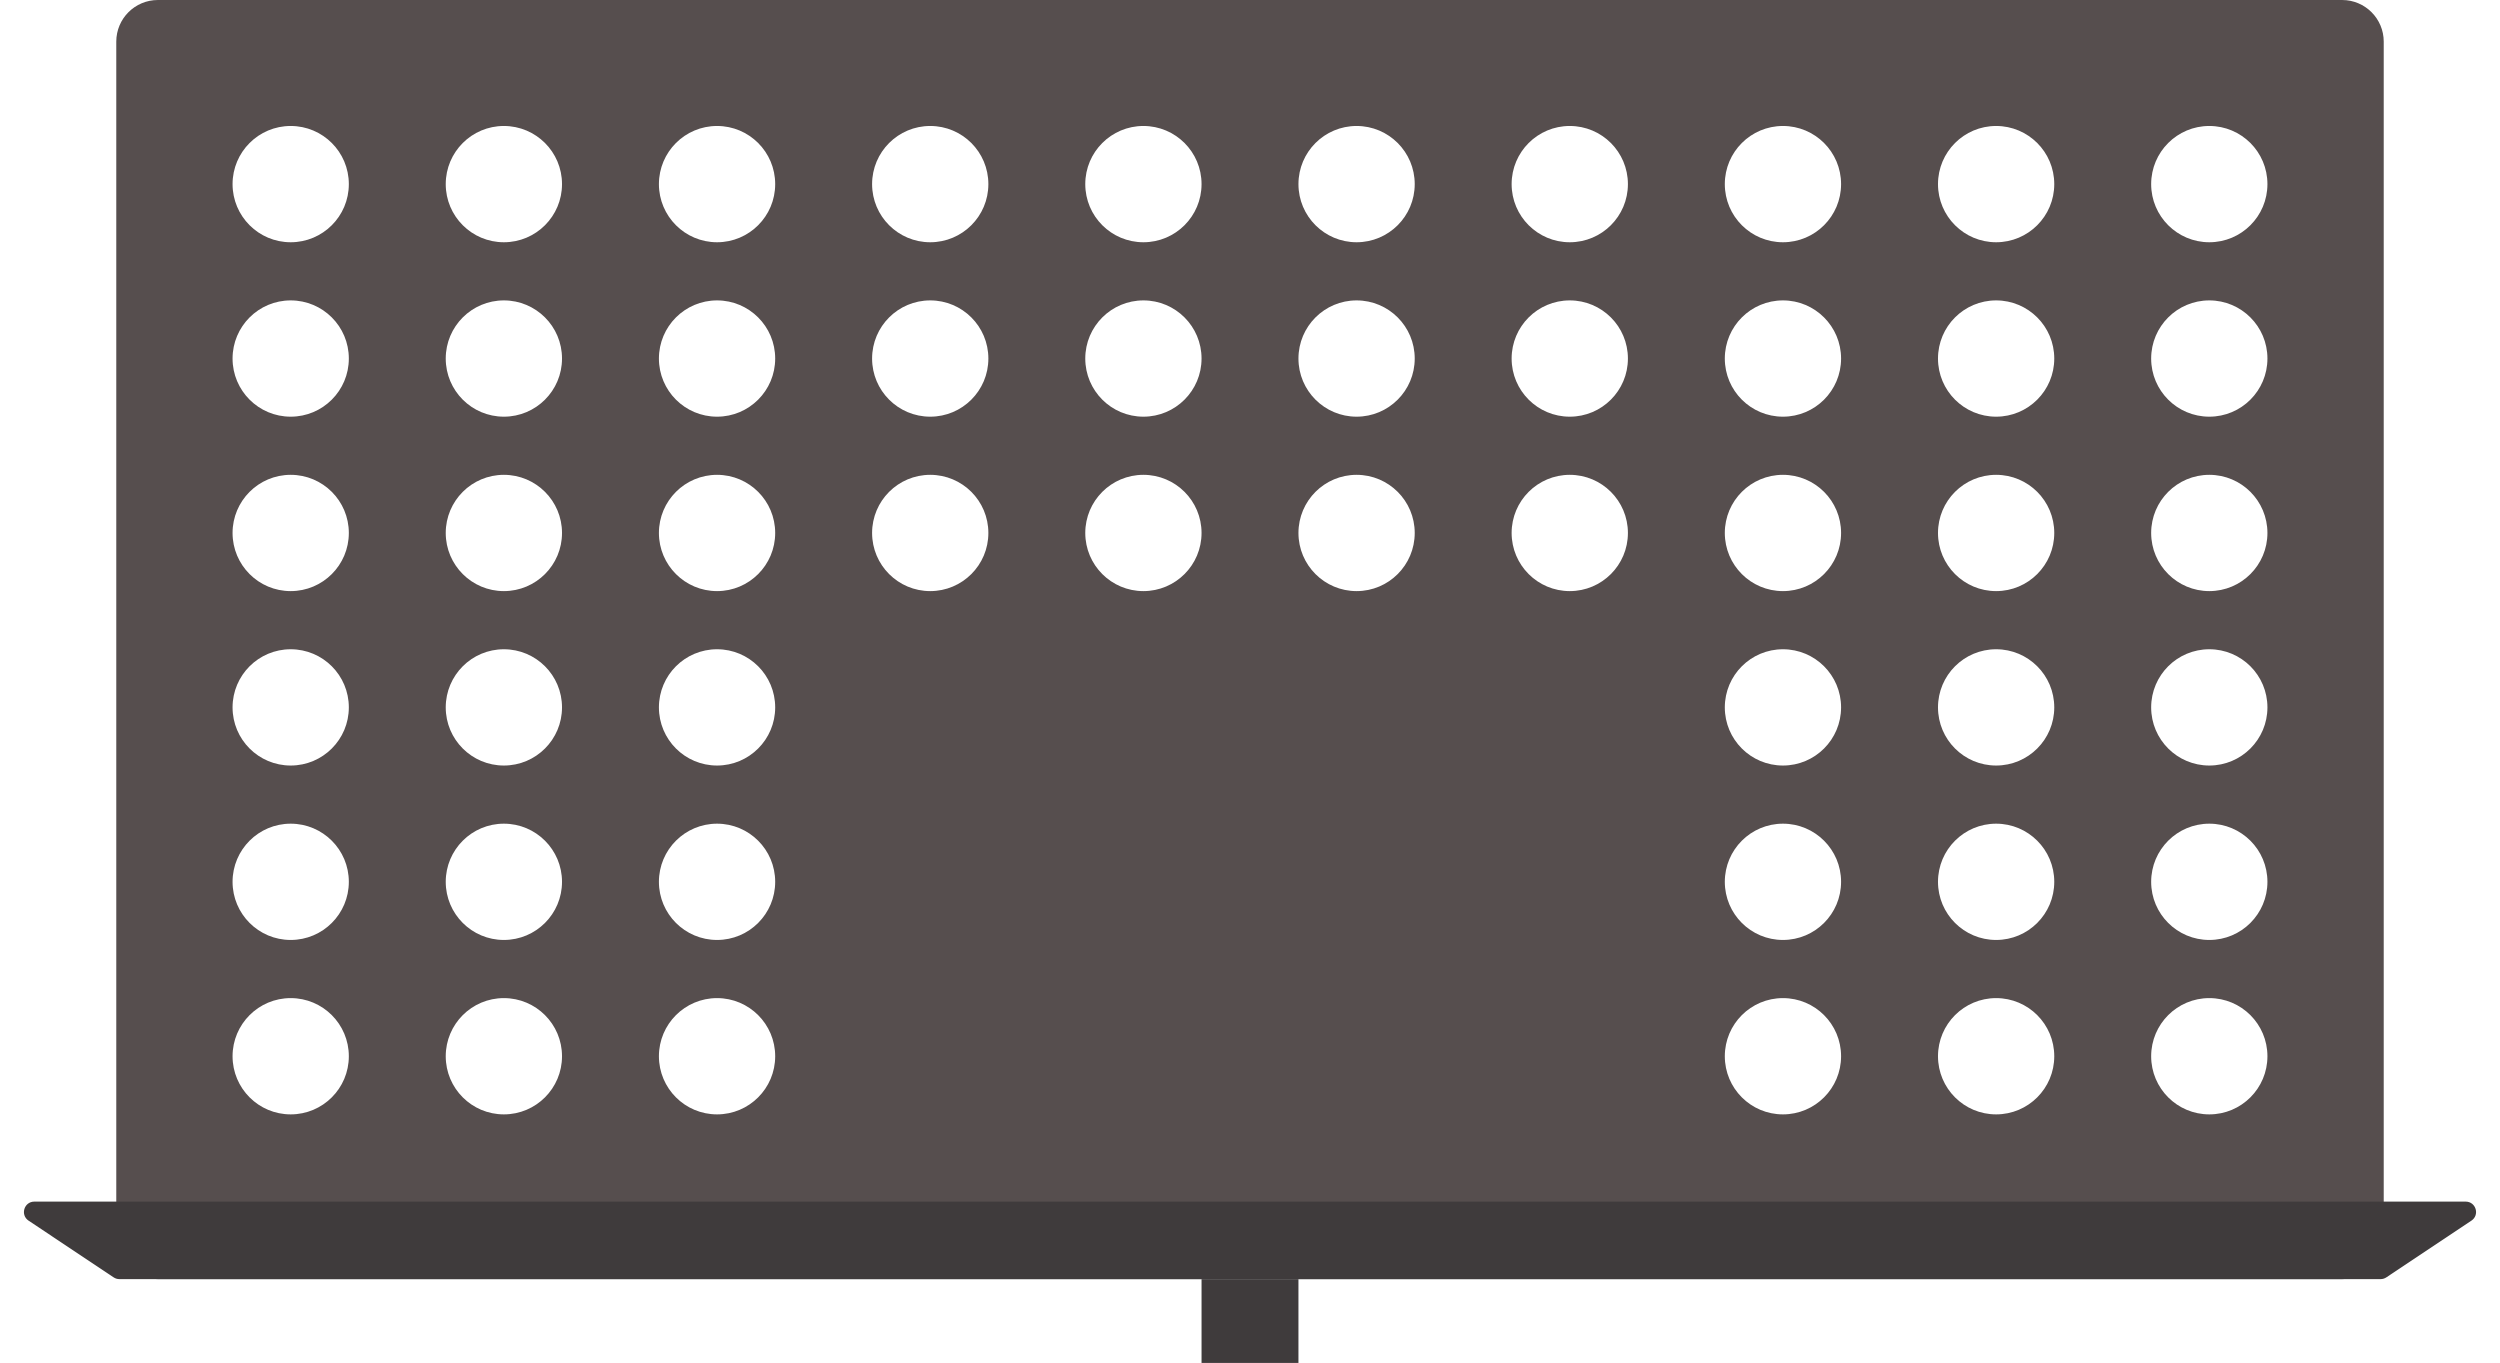 <svg width="1682" height="917" viewBox="0 0 1682 917" fill="none" xmlns="http://www.w3.org/2000/svg">
<rect x="808.402" y="860.594" width="65.194" height="1923.3" fill="#3F3B3C"/>
<path fill-rule="evenodd" clip-rule="evenodd" d="M78.232 28C78.232 12.536 90.769 0 106.232 0H1575.77C1591.23 0 1603.77 12.536 1603.77 28V832.594C1603.77 848.058 1591.23 860.594 1575.77 860.594H106.232C90.769 860.594 78.232 848.058 78.232 832.594V28ZM234.698 123.873C234.698 145.478 217.185 162.991 195.581 162.991C173.978 162.991 156.465 145.478 156.465 123.873C156.465 102.269 173.978 84.755 195.581 84.755C217.185 84.755 234.698 102.269 234.698 123.873ZM339.008 162.991C360.611 162.991 378.124 145.478 378.124 123.873C378.124 102.269 360.611 84.755 339.008 84.755C317.404 84.755 299.891 102.269 299.891 123.873C299.891 145.478 317.404 162.991 339.008 162.991ZM521.55 123.873C521.55 145.478 504.037 162.991 482.434 162.991C460.831 162.991 443.318 145.478 443.318 123.873C443.318 102.269 460.831 84.755 482.434 84.755C504.037 84.755 521.55 102.269 521.55 123.873ZM625.86 162.991C647.464 162.991 664.977 145.478 664.977 123.873C664.977 102.269 647.464 84.755 625.86 84.755C604.257 84.755 586.744 102.269 586.744 123.873C586.744 145.478 604.257 162.991 625.86 162.991ZM808.403 123.873C808.403 145.478 790.89 162.991 769.287 162.991C747.683 162.991 730.17 145.478 730.17 123.873C730.17 102.269 747.683 84.755 769.287 84.755C790.89 84.755 808.403 102.269 808.403 123.873ZM912.713 162.991C934.316 162.991 951.829 145.478 951.829 123.873C951.829 102.269 934.316 84.755 912.713 84.755C891.11 84.755 873.597 102.269 873.597 123.873C873.597 145.478 891.11 162.991 912.713 162.991ZM1095.26 123.873C1095.26 145.478 1077.74 162.991 1056.14 162.991C1034.54 162.991 1017.02 145.478 1017.02 123.873C1017.02 102.269 1034.54 84.755 1056.14 84.755C1077.74 84.755 1095.26 102.269 1095.26 123.873ZM1199.57 162.991C1221.17 162.991 1238.68 145.478 1238.68 123.873C1238.68 102.269 1221.17 84.755 1199.57 84.755C1177.96 84.755 1160.45 102.269 1160.45 123.873C1160.45 145.478 1177.96 162.991 1199.57 162.991ZM1382.11 123.873C1382.11 145.478 1364.6 162.991 1342.99 162.991C1321.39 162.991 1303.88 145.478 1303.88 123.873C1303.88 102.269 1321.39 84.755 1342.99 84.755C1364.6 84.755 1382.11 102.269 1382.11 123.873ZM1486.42 162.991C1508.02 162.991 1525.53 145.478 1525.53 123.873C1525.53 102.269 1508.02 84.755 1486.42 84.755C1464.82 84.755 1447.3 102.269 1447.3 123.873C1447.3 145.478 1464.82 162.991 1486.42 162.991ZM234.698 241.227C234.698 262.831 217.185 280.345 195.581 280.345C173.978 280.345 156.465 262.831 156.465 241.227C156.465 219.623 173.978 202.109 195.581 202.109C217.185 202.109 234.698 219.623 234.698 241.227ZM339.008 280.345C360.611 280.345 378.124 262.831 378.124 241.227C378.124 219.623 360.611 202.109 339.008 202.109C317.404 202.109 299.891 219.623 299.891 241.227C299.891 262.831 317.404 280.345 339.008 280.345ZM521.55 241.227C521.55 262.831 504.037 280.345 482.434 280.345C460.831 280.345 443.318 262.831 443.318 241.227C443.318 219.623 460.831 202.109 482.434 202.109C504.037 202.109 521.55 219.623 521.55 241.227ZM625.86 280.345C647.464 280.345 664.977 262.831 664.977 241.227C664.977 219.623 647.464 202.109 625.86 202.109C604.257 202.109 586.744 219.623 586.744 241.227C586.744 262.831 604.257 280.345 625.86 280.345ZM808.403 241.227C808.403 262.831 790.89 280.345 769.287 280.345C747.683 280.345 730.17 262.831 730.17 241.227C730.17 219.623 747.683 202.109 769.287 202.109C790.89 202.109 808.403 219.623 808.403 241.227ZM912.713 280.345C934.316 280.345 951.829 262.831 951.829 241.227C951.829 219.623 934.316 202.109 912.713 202.109C891.11 202.109 873.597 219.623 873.597 241.227C873.597 262.831 891.11 280.345 912.713 280.345ZM1095.26 241.227C1095.26 262.831 1077.74 280.345 1056.14 280.345C1034.54 280.345 1017.02 262.831 1017.02 241.227C1017.02 219.623 1034.54 202.109 1056.14 202.109C1077.74 202.109 1095.26 219.623 1095.26 241.227ZM1199.57 280.345C1221.17 280.345 1238.68 262.831 1238.68 241.227C1238.68 219.623 1221.17 202.109 1199.57 202.109C1177.96 202.109 1160.45 219.623 1160.45 241.227C1160.45 262.831 1177.96 280.345 1199.57 280.345ZM1382.11 241.227C1382.11 262.831 1364.6 280.345 1342.99 280.345C1321.39 280.345 1303.88 262.831 1303.88 241.227C1303.88 219.623 1321.39 202.109 1342.99 202.109C1364.6 202.109 1382.11 219.623 1382.11 241.227ZM1486.42 280.345C1508.02 280.345 1525.53 262.831 1525.53 241.227C1525.53 219.623 1508.02 202.109 1486.42 202.109C1464.82 202.109 1447.3 219.623 1447.3 241.227C1447.3 262.831 1464.82 280.345 1486.42 280.345ZM234.698 358.581C234.698 380.185 217.185 397.699 195.581 397.699C173.978 397.699 156.465 380.185 156.465 358.581C156.465 336.977 173.978 319.463 195.581 319.463C217.185 319.463 234.698 336.977 234.698 358.581ZM339.008 397.699C360.611 397.699 378.124 380.185 378.124 358.581C378.124 336.977 360.611 319.463 339.008 319.463C317.404 319.463 299.891 336.977 299.891 358.581C299.891 380.185 317.404 397.699 339.008 397.699ZM521.55 358.581C521.55 380.185 504.037 397.699 482.434 397.699C460.831 397.699 443.318 380.185 443.318 358.581C443.318 336.977 460.831 319.463 482.434 319.463C504.037 319.463 521.55 336.977 521.55 358.581ZM625.86 397.699C647.464 397.699 664.977 380.185 664.977 358.581C664.977 336.977 647.464 319.463 625.86 319.463C604.257 319.463 586.744 336.977 586.744 358.581C586.744 380.185 604.257 397.699 625.86 397.699ZM808.403 358.581C808.403 380.185 790.89 397.699 769.287 397.699C747.683 397.699 730.17 380.185 730.17 358.581C730.17 336.977 747.683 319.463 769.287 319.463C790.89 319.463 808.403 336.977 808.403 358.581ZM912.713 397.699C934.316 397.699 951.829 380.185 951.829 358.581C951.829 336.977 934.316 319.463 912.713 319.463C891.11 319.463 873.597 336.977 873.597 358.581C873.597 380.185 891.11 397.699 912.713 397.699ZM1095.26 358.581C1095.26 380.185 1077.74 397.699 1056.14 397.699C1034.54 397.699 1017.02 380.185 1017.02 358.581C1017.02 336.977 1034.54 319.463 1056.14 319.463C1077.74 319.463 1095.26 336.977 1095.26 358.581ZM1199.57 397.699C1221.17 397.699 1238.68 380.185 1238.68 358.581C1238.68 336.977 1221.17 319.463 1199.57 319.463C1177.96 319.463 1160.45 336.977 1160.45 358.581C1160.45 380.185 1177.96 397.699 1199.57 397.699ZM1382.11 358.581C1382.11 380.185 1364.6 397.699 1342.99 397.699C1321.39 397.699 1303.88 380.185 1303.88 358.581C1303.88 336.977 1321.39 319.463 1342.99 319.463C1364.6 319.463 1382.11 336.977 1382.11 358.581ZM1486.42 397.699C1508.02 397.699 1525.53 380.185 1525.53 358.581C1525.53 336.977 1508.02 319.463 1486.42 319.463C1464.82 319.463 1447.3 336.977 1447.3 358.581C1447.3 380.185 1464.82 397.699 1486.42 397.699ZM234.698 475.935C234.698 497.539 217.185 515.052 195.581 515.052C173.978 515.052 156.465 497.539 156.465 475.935C156.465 454.33 173.978 436.817 195.581 436.817C217.185 436.817 234.698 454.33 234.698 475.935ZM339.008 515.052C360.611 515.052 378.124 497.539 378.124 475.935C378.124 454.33 360.611 436.817 339.008 436.817C317.404 436.817 299.891 454.33 299.891 475.935C299.891 497.539 317.404 515.052 339.008 515.052ZM521.55 475.935C521.55 497.539 504.037 515.052 482.434 515.052C460.831 515.052 443.318 497.539 443.318 475.935C443.318 454.33 460.831 436.817 482.434 436.817C504.037 436.817 521.55 454.33 521.55 475.935ZM1199.57 515.052C1221.17 515.052 1238.68 497.539 1238.68 475.935C1238.68 454.33 1221.17 436.817 1199.57 436.817C1177.96 436.817 1160.45 454.33 1160.45 475.935C1160.45 497.539 1177.96 515.052 1199.57 515.052ZM1382.11 475.935C1382.11 497.539 1364.6 515.052 1342.99 515.052C1321.39 515.052 1303.88 497.539 1303.88 475.935C1303.88 454.33 1321.39 436.817 1342.99 436.817C1364.6 436.817 1382.11 454.33 1382.11 475.935ZM1486.42 515.052C1508.02 515.052 1525.53 497.539 1525.53 475.935C1525.53 454.33 1508.02 436.817 1486.42 436.817C1464.82 436.817 1447.3 454.33 1447.3 475.935C1447.3 497.539 1464.82 515.052 1486.42 515.052ZM234.698 593.288C234.698 614.892 217.185 632.406 195.581 632.406C173.978 632.406 156.465 614.892 156.465 593.288C156.465 571.684 173.978 554.17 195.581 554.17C217.185 554.17 234.698 571.684 234.698 593.288ZM339.008 632.406C360.611 632.406 378.124 614.892 378.124 593.288C378.124 571.684 360.611 554.17 339.008 554.17C317.404 554.17 299.891 571.684 299.891 593.288C299.891 614.892 317.404 632.406 339.008 632.406ZM521.55 593.288C521.55 614.892 504.037 632.406 482.434 632.406C460.831 632.406 443.318 614.892 443.318 593.288C443.318 571.684 460.831 554.17 482.434 554.17C504.037 554.17 521.55 571.684 521.55 593.288ZM1199.57 632.406C1221.17 632.406 1238.68 614.892 1238.68 593.288C1238.68 571.684 1221.17 554.17 1199.57 554.17C1177.96 554.17 1160.45 571.684 1160.45 593.288C1160.45 614.892 1177.96 632.406 1199.57 632.406ZM1382.11 593.288C1382.11 614.892 1364.6 632.406 1342.99 632.406C1321.39 632.406 1303.88 614.892 1303.88 593.288C1303.88 571.684 1321.39 554.17 1342.99 554.17C1364.6 554.17 1382.11 571.684 1382.11 593.288ZM1486.42 632.406C1508.02 632.406 1525.53 614.892 1525.53 593.288C1525.53 571.684 1508.02 554.17 1486.42 554.17C1464.82 554.17 1447.3 571.684 1447.3 593.288C1447.3 614.892 1464.82 632.406 1486.42 632.406ZM234.698 710.642C234.698 732.246 217.185 749.76 195.581 749.76C173.978 749.76 156.465 732.246 156.465 710.642C156.465 689.038 173.978 671.524 195.581 671.524C217.185 671.524 234.698 689.038 234.698 710.642ZM339.008 749.76C360.611 749.76 378.124 732.246 378.124 710.642C378.124 689.038 360.611 671.524 339.008 671.524C317.404 671.524 299.891 689.038 299.891 710.642C299.891 732.246 317.404 749.76 339.008 749.76ZM521.55 710.642C521.55 732.246 504.037 749.76 482.434 749.76C460.831 749.76 443.318 732.246 443.318 710.642C443.318 689.038 460.831 671.524 482.434 671.524C504.037 671.524 521.55 689.038 521.55 710.642ZM1199.57 749.76C1221.17 749.76 1238.68 732.246 1238.68 710.642C1238.68 689.038 1221.17 671.524 1199.57 671.524C1177.96 671.524 1160.45 689.038 1160.45 710.642C1160.45 732.246 1177.96 749.76 1199.57 749.76ZM1382.11 710.642C1382.11 732.246 1364.6 749.76 1342.99 749.76C1321.39 749.76 1303.88 732.246 1303.88 710.642C1303.88 689.038 1321.39 671.524 1342.99 671.524C1364.6 671.524 1382.11 689.038 1382.11 710.642ZM1486.42 749.76C1508.02 749.76 1525.53 732.246 1525.53 710.642C1525.53 689.038 1508.02 671.524 1486.42 671.524C1464.82 671.524 1447.3 689.038 1447.3 710.642C1447.3 732.246 1464.82 749.76 1486.42 749.76Z" fill="#564E4E"/>
<path d="M19.236 821.261C13.473 817.419 16.193 808.437 23.119 808.437H1658.88C1665.81 808.437 1668.53 817.419 1662.76 821.261L1605.53 859.418C1604.38 860.185 1603.03 860.594 1601.65 860.594H80.352C78.97 860.594 77.619 860.185 76.469 859.418L19.236 821.261Z" fill="#3F3B3C"/>
</svg>
